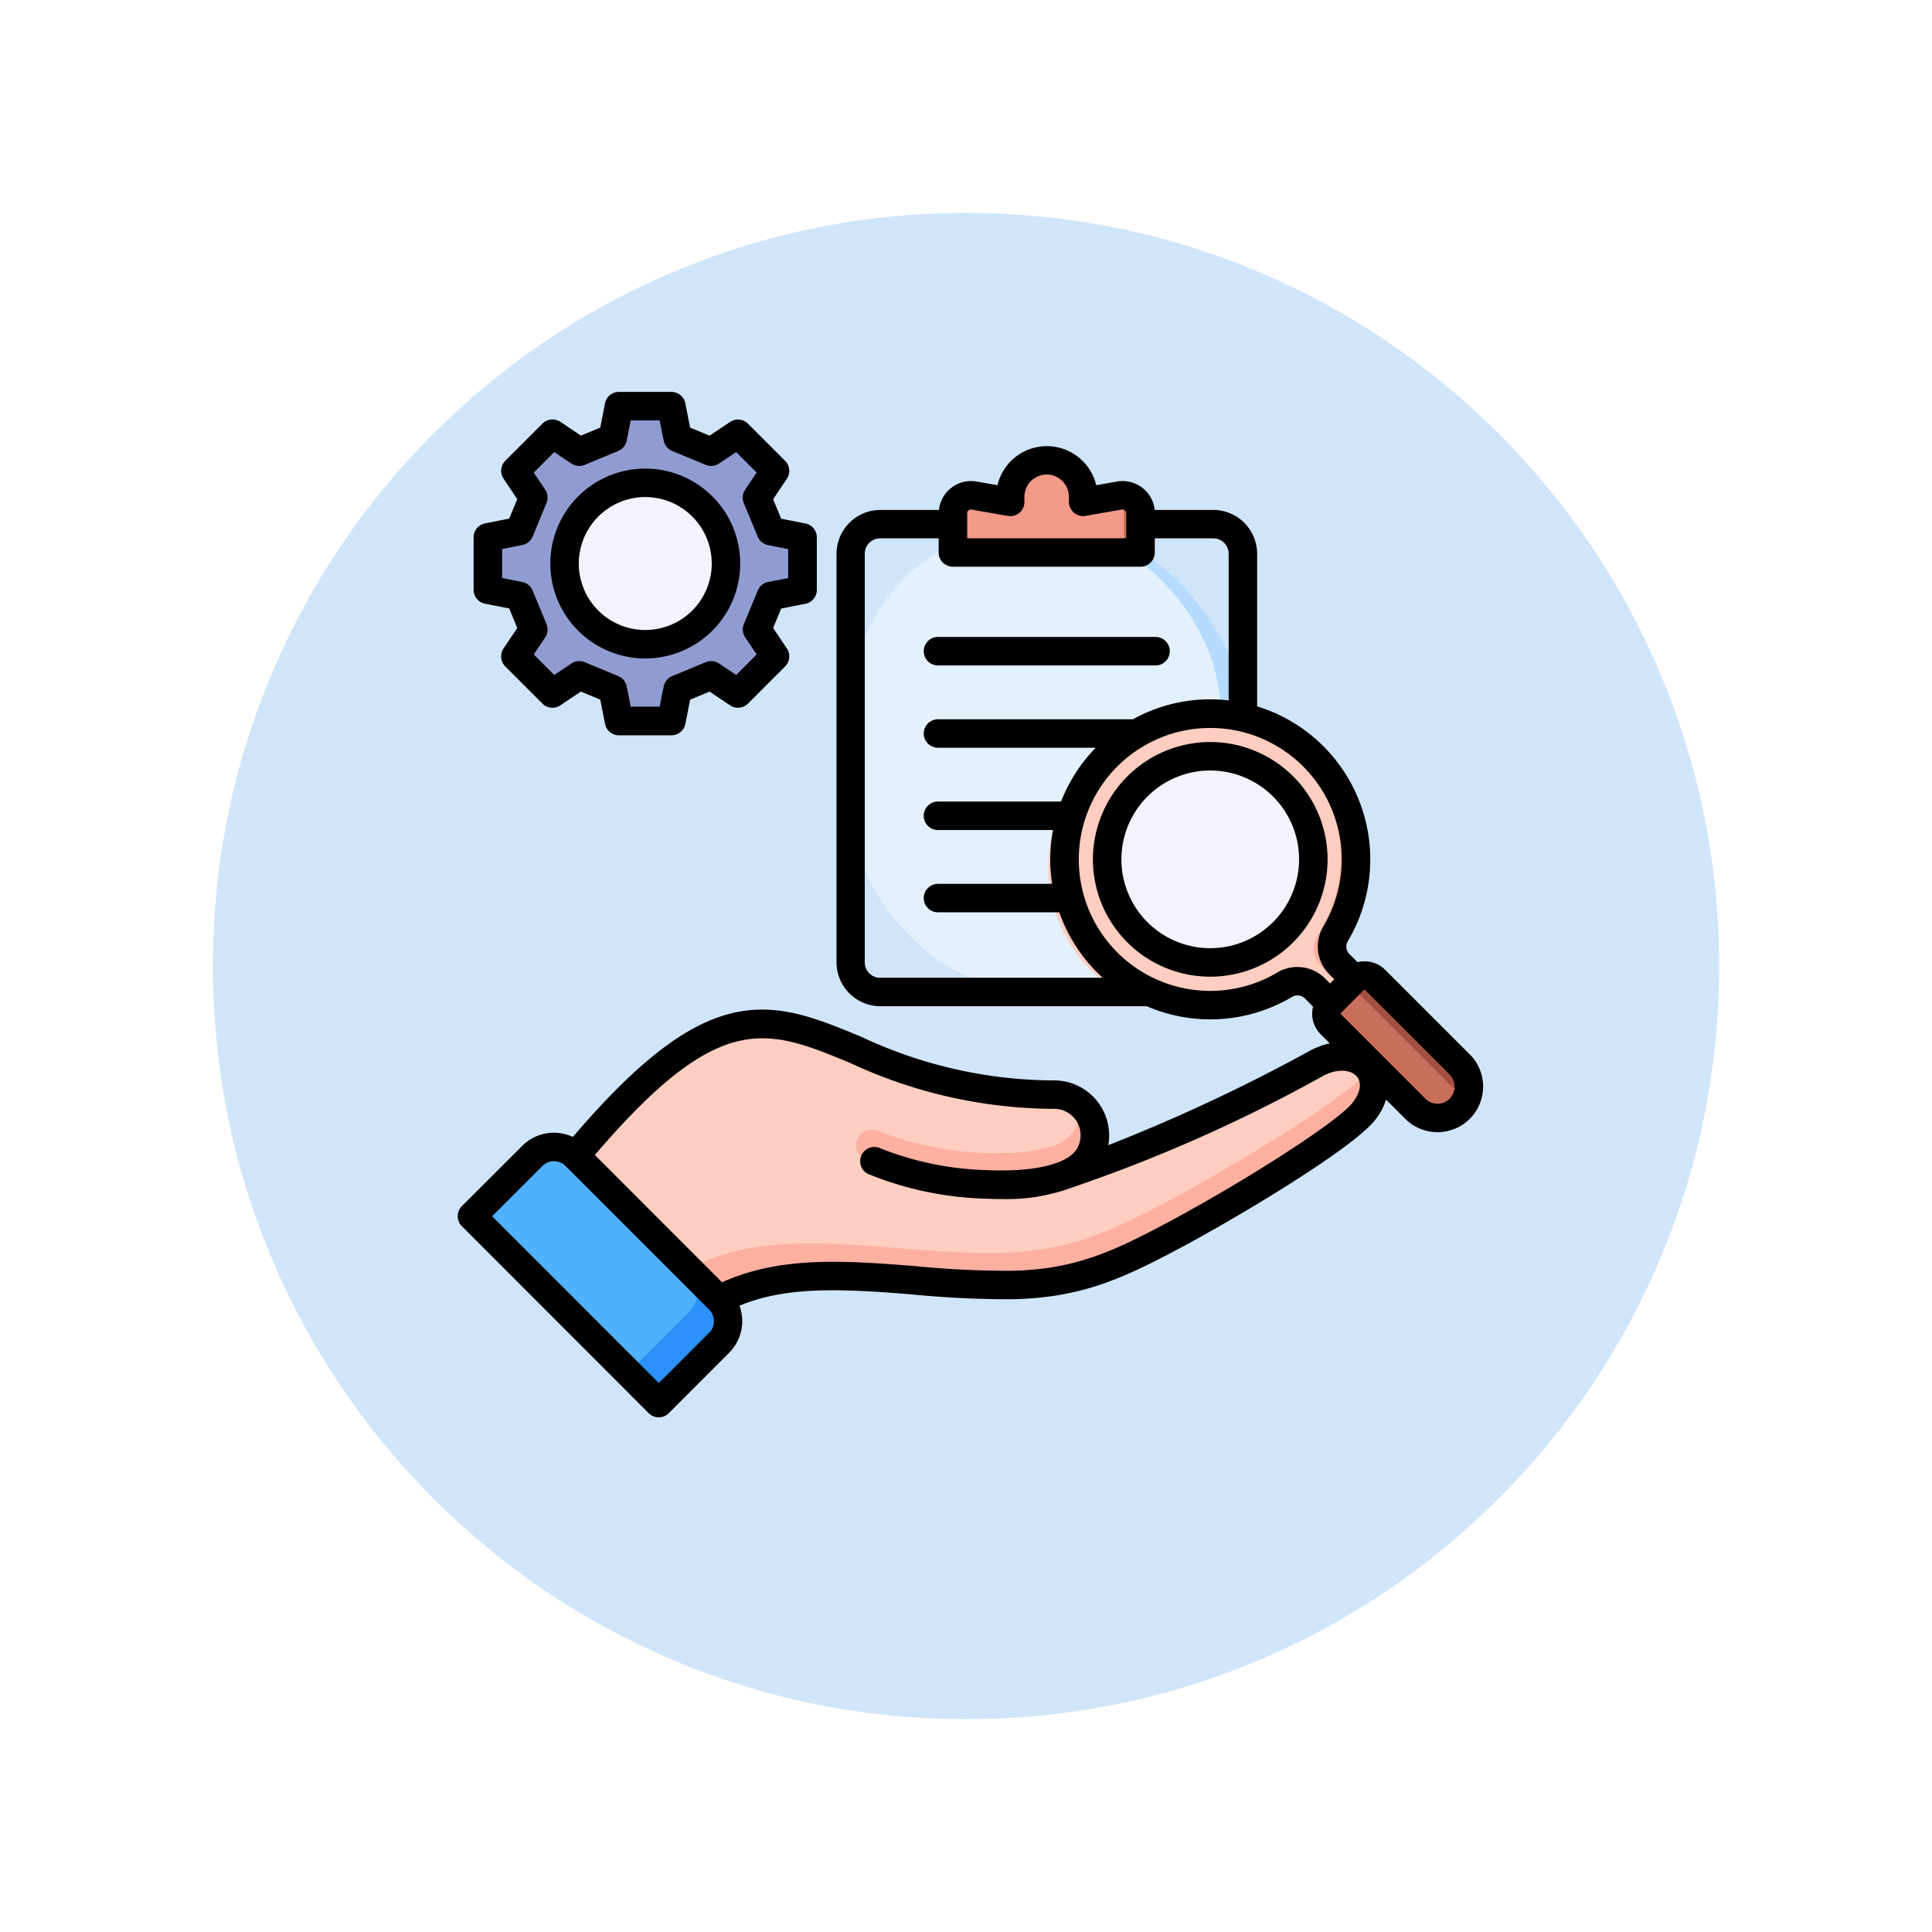 <svg xmlns="http://www.w3.org/2000/svg" xmlns:xlink="http://www.w3.org/1999/xlink" width="108.914" height="108.914" viewBox="0 0 108.914 108.914"><defs><filter id="a" x="0" y="0" width="108.914" height="108.914" filterUnits="userSpaceOnUse"><feOffset dy="3" input="SourceAlpha"/><feGaussianBlur stdDeviation="3" result="b"/><feFlood flood-opacity="0.161"/><feComposite operator="in" in2="b"/><feComposite in="SourceGraphic"/></filter></defs><g transform="translate(-907.758 -1018.136)"><g transform="matrix(1, 0, 0, 1, 907.76, 1018.14)" filter="url(#a)"><g transform="translate(9 6)" fill="#cae1f9" opacity="0.859"><path d="M 45.457 89.414 C 39.522 89.414 33.766 88.252 28.347 85.96 C 23.113 83.746 18.412 80.577 14.375 76.539 C 10.337 72.502 7.168 67.801 4.954 62.567 C 2.662 57.149 1.5 51.392 1.5 45.457 C 1.5 39.522 2.662 33.766 4.954 28.347 C 7.168 23.113 10.337 18.412 14.375 14.375 C 18.412 10.337 23.113 7.168 28.347 4.954 C 33.766 2.662 39.522 1.5 45.457 1.5 C 51.392 1.5 57.148 2.662 62.566 4.954 C 67.8 7.168 72.502 10.337 76.539 14.375 C 80.576 18.412 83.746 23.113 85.96 28.347 C 88.252 33.766 89.414 39.522 89.414 45.457 C 89.414 51.392 88.252 57.149 85.96 62.567 C 83.746 67.801 80.576 72.502 76.539 76.539 C 72.502 80.577 67.8 83.746 62.566 85.96 C 57.148 88.252 51.392 89.414 45.457 89.414 Z" stroke="none"/><path d="M 45.457 3 C 39.724 3 34.164 4.122 28.932 6.335 C 23.876 8.473 19.335 11.535 15.435 15.435 C 11.535 19.335 8.473 23.876 6.335 28.932 C 4.122 34.164 3 39.724 3 45.457 C 3 51.19 4.122 56.75 6.335 61.982 C 8.473 67.038 11.535 71.579 15.435 75.479 C 19.335 79.379 23.876 82.441 28.932 84.579 C 34.164 86.792 39.724 87.914 45.457 87.914 C 51.19 87.914 56.75 86.792 61.982 84.579 C 67.037 82.441 71.578 79.379 75.478 75.479 C 79.378 71.579 82.44 67.038 84.578 61.982 C 86.791 56.75 87.914 51.19 87.914 45.457 C 87.914 39.724 86.791 34.164 84.578 28.932 C 82.44 23.876 79.378 19.335 75.478 15.435 C 71.578 11.535 67.037 8.473 61.982 6.335 C 56.75 4.122 51.19 3 45.457 3 M 45.457 0 C 70.562 0 90.914 20.352 90.914 45.457 L 90.914 45.457 C 90.914 70.562 70.562 90.914 45.457 90.914 C 20.352 90.914 0 70.562 0 45.457 L 0 45.457 C 0 20.352 20.352 0 45.457 0 Z" stroke="none" fill="#fff"/></g></g><g transform="translate(933.563 1040.229)"><rect width="22.134" height="26.401" rx="11.067" transform="translate(22.14 7.435)" fill="#b6dbff"/><rect width="20.851" height="26.401" rx="10.425" transform="translate(22.14 7.435)" fill="#e3f1ff"/><path d="M252.909,37.55a2.047,2.047,0,0,0-2.047,2.047v.281l-2.029-.355a1.013,1.013,0,0,0-1.187,1v2.2h10.528v-2.2a1.013,1.013,0,0,0-1.187-1l-2.03.355V39.6a2.047,2.047,0,0,0-2.047-2.047Z" transform="translate(-219.702 -33.701)" fill="#c86f5c" fill-rule="evenodd"/><path d="M250.864,42.954v.281l-2.029-.355a1.013,1.013,0,0,0-1.187,1v2.2h9.609V44.039a1.013,1.013,0,0,0-1.187-1l-1.111.194-.495.086-.26.045c.032-2.826-3.339-2.437-3.339-.413Z" transform="translate(-219.704 -37.057)" fill="#f29988" fill-rule="evenodd"/><path d="M36.436,18.259l-1.787-.352-.785-1.892L34.88,14.5l-2.093-2.093-1.514,1.015-1.892-.785-.352-1.787h-2.96l-.352,1.787-1.892.785L22.31,12.408,20.217,14.5l1.015,1.514-.785,1.892-1.787.352v2.96l1.787.352.785,1.892-1.015,1.514,2.093,2.093,1.514-1.015,1.892.785.352,1.787h2.96l.352-1.787,1.892-.785,1.514,1.015,2.093-2.093-1.015-1.514.785-1.892,1.787-.352Z" transform="translate(-16.979 -10.064)" fill="#7986bf" fill-rule="evenodd"/><path d="M35.572,21.219l-1.787.352L33,23.464l1.015,1.514L32.27,26.724l-1.327-.89L28.517,26.84l-.352,1.787h-2.1l-.352-1.787L23.29,25.834l-1.327.89-1.746-1.746,1.015-1.514-.785-1.892-1.787-.352v-2.96l1.787-.352.785-1.892L20.217,14.5l1.746-1.746,1.327.89,2.426-1.006.352-1.787h2.1l.352,1.787,2.426,1.006,1.327-.89L34.016,14.5,33,16.015l.785,1.892,1.787.352Z" transform="translate(-16.979 -10.064)" fill="#909cd1" fill-rule="evenodd"/><ellipse cx="4.572" cy="4.572" rx="4.572" ry="4.572" transform="matrix(0.983, -0.183, 0.183, 0.983, 4.518, 6.011)" fill="#7986bf"/><ellipse cx="4.554" cy="4.554" rx="4.554" ry="4.554" transform="matrix(0.983, -0.183, 0.183, 0.983, 5.262, 6.025)" fill="#f3f3ff"/><path d="M310.356,161.985a8.23,8.23,0,0,1,7.077,12.428,1.4,1.4,0,0,0,.215,1.718l1.469,1.469-1.373,1.373-1.469-1.469a1.4,1.4,0,0,0-1.718-.215,8.229,8.229,0,1,1-4.2-15.3Z" transform="translate(-267.936 -143.865)" fill="#fdb0a0" fill-rule="evenodd"/><path d="M318.55,180.675l-.805.805-1.469-1.469a1.4,1.4,0,0,0-1.718-.215,8.325,8.325,0,1,1-5.012-14.98c6.424,0,10.39,6.576,6.845,12.2a1.4,1.4,0,0,0,.215,1.718Z" transform="translate(-267.937 -146.371)" fill="#ffcec0" fill-rule="evenodd"/><path d="M438.569,295.922l-4.769-4.769a.855.855,0,0,0-1.207,0l-1.3,1.3a.855.855,0,0,0,0,1.207l4.769,4.769a1.77,1.77,0,0,0,2.5-2.5Z" transform="translate(-382.071 -257.998)" fill="#a34f41" fill-rule="evenodd"/><path d="M432.342,295.256,431.3,296.3a.855.855,0,0,0,0,1.208l4.769,4.769a1.266,1.266,0,1,0,1.923-1.378l-5.608-5.608Z" transform="translate(-382.07 -261.851)" fill="#c86f5c" fill-rule="evenodd"/><ellipse cx="5.848" cy="5.848" rx="5.848" ry="5.848" transform="translate(34.914 21.717) rotate(-10.894)" fill="#fdb0a0"/><ellipse cx="5.848" cy="5.848" rx="5.848" ry="5.848" transform="translate(34.553 23.732) rotate(-26.565)" fill="#f3f3ff"/><g transform="translate(0 0)"><path d="M76.457,322.179a2.29,2.29,0,0,0-2.053-3.455c-14.846,0-14.872-12.072-28.759,5.788l7.349,7.7c3.273-3.3,7.164-3.453,11.456-3.2,2.341.14,5.135.478,7.7.421,3.581-.079,5.776-1.051,8.921-2.717,3.58-1.9,9.8-5.674,10.889-7.1,1.554-2.042-.452-3.966-2.822-2.6a85.3,85.3,0,0,1-13.968,6.189,2.68,2.68,0,0,0,1.29-1.035Z" transform="translate(-40.869 -279.097)" fill="#fdb0a0" fill-rule="evenodd"/><path d="M76.457,322.179a2.29,2.29,0,0,0-2.053-3.455c-14.846,0-14.872-12.072-28.759,5.788l5.673,5.947c3.43-3.382,7.5-3.538,11.976-3.27,2.468.148,5.413.5,8.115.444,3.775-.083,6.089-1.108,9.4-2.864,3.737-1.98,10.2-5.9,11.442-7.44-.514-.788-1.757-1.091-3.12-.3a85.3,85.3,0,0,1-13.968,6.189,2.68,2.68,0,0,0,1.29-1.035Z" transform="translate(-40.869 -279.097)" fill="#ffcec0" fill-rule="evenodd"/><path d="M212.99,354.7a2.3,2.3,0,0,0-.969-3.23c.822.9.271,2.179-1.019,2.648a8.982,8.982,0,0,1-2.72.408,18.016,18.016,0,0,1-7.111-1.22.893.893,0,1,0-.824,1.585,20.072,20.072,0,0,0,7.977,1.415,10.291,10.291,0,0,0,3.376-.572A2.679,2.679,0,0,0,212.99,354.7Z" transform="translate(-177.402 -311.619)" fill="#fdb0a0" fill-rule="evenodd"/><path d="M11.234,379.091l3.4-3.4a1.722,1.722,0,0,1,2.429,0l8.088,8.088a1.723,1.723,0,0,1,0,2.429l-3.4,3.4Z" transform="translate(-10.404 -332.616)" fill="#2a92fa" fill-rule="evenodd"/><path d="M11.234,379.091l3.4-3.4a1.722,1.722,0,0,1,2.428,0h0l6.37,6.37a1.722,1.722,0,0,1,0,2.429l-3.4,3.4Z" transform="translate(-10.404 -332.616)" fill="#4eb1fc" fill-rule="evenodd"/><path d="M59.915,43.832a.965.965,0,0,1-1.364,0l-4.764-4.763a.046.046,0,0,1-.014-.036A.045.045,0,0,1,53.787,39L55.08,37.7a.052.052,0,0,1,.035-.013.049.049,0,0,1,.035.013l4.764,4.763a.967.967,0,0,1,0,1.365ZM50.2,36.717a2.209,2.209,0,0,1,2.694.336l.281.281.237-.237-.28-.281a2.208,2.208,0,0,1-.337-2.694A7.411,7.411,0,1,0,50.2,36.717Zm-22.387.3a.869.869,0,0,1-.868-.868V13.109a.869.869,0,0,1,.868-.868h3.295v.8a.8.8,0,0,0,.8.8H42.493a.8.8,0,0,0,.8-.8v-.8H46.59a.869.869,0,0,1,.868.868v8.269a9.07,9.07,0,0,0-1.038-.062,8.963,8.963,0,0,0-4.357,1.125H31.072a.8.8,0,1,0,0,1.605h8.891a9.043,9.043,0,0,0-1.953,3.034H31.072a.8.8,0,0,0,0,1.606h6.482a8.939,8.939,0,0,0-.048,3.033H31.072a.8.8,0,1,0,0,1.605H37.91a9.037,9.037,0,0,0,2.447,3.688H27.818Zm4.9-26.185a.215.215,0,0,1,.252-.212l2.039.357a.8.8,0,0,0,.941-.791V9.9a1.254,1.254,0,0,1,2.509,0v.282a.8.8,0,0,0,.94.791l2.039-.357a.215.215,0,0,1,.252.212v1.41H32.718v-1.41ZM54.471,44.02c.43-.567.506-1.11.2-1.455s-1.067-.494-1.987.035A86.229,86.229,0,0,1,38.565,48.86a10.545,10.545,0,0,1-3.927.627c-.3,0-.585-.008-.865-.02a18.808,18.808,0,0,1-6.656-1.4.8.8,0,0,1,.741-1.425,17.474,17.474,0,0,0,5.985,1.216c2.651.116,4.542-.336,5.062-1.21a1.49,1.49,0,0,0-1.335-2.245h-.03a27.367,27.367,0,0,1-11.4-2.579c-4.732-1.962-7.371-3.056-14.411,5.18L18.9,54.18c2.843-1.293,5.981-1.234,8.726-1.069.712.042,1.451.1,2.232.164a53.434,53.434,0,0,0,5.409.256c3.508-.077,5.671-1.09,8.572-2.626,4.1-2.17,9.753-5.724,10.636-6.885Zm-36.3,13-2.838,2.839L5.937,50.46l2.838-2.837a.921.921,0,0,1,1.3,0l8.1,8.1a.921.921,0,0,1,0,1.3ZM61.05,41.332l-4.763-4.763a1.652,1.652,0,0,0-1.563-.434l-.453-.453a.59.59,0,0,1-.092-.737,9.024,9.024,0,0,0-5.115-13.231v-8.6a2.477,2.477,0,0,0-2.474-2.474h-3.3a1.821,1.821,0,0,0-2.124-1.6l-1.175.205a2.86,2.86,0,0,0-5.566,0l-1.175-.205a1.819,1.819,0,0,0-2.124,1.6h-3.3a2.477,2.477,0,0,0-2.474,2.474V36.144a2.476,2.476,0,0,0,2.474,2.474H42.844a9.019,9.019,0,0,0,8.182-.522.592.592,0,0,1,.739.092l.45.452a1.765,1.765,0,0,0-.048.394,1.644,1.644,0,0,0,.484,1.171l.508.507a4.306,4.306,0,0,0-1.275.5,98.179,98.179,0,0,1-11.212,5.24A3.105,3.105,0,0,0,37.526,42.8a25.668,25.668,0,0,1-10.772-2.457c-2.531-1.05-4.718-1.957-7.309-1.329-2.608.632-5.381,2.788-8.956,6.971a2.528,2.528,0,0,0-2.85.5l-3.406,3.4a.8.8,0,0,0,0,1.135L14.762,61.557a.8.8,0,0,0,1.135,0L19.3,58.15a2.52,2.52,0,0,0,.582-2.651c2.159-.894,4.568-.97,7.643-.787.7.042,1.426.1,2.2.163a55.118,55.118,0,0,0,5.573.26c3.861-.085,6.184-1.17,9.287-2.813,3.161-1.673,9.9-5.673,11.163-7.332a3.613,3.613,0,0,0,.583-1.108l1.084,1.084a2.57,2.57,0,1,0,3.635-3.636ZM46.42,35.346a5.008,5.008,0,1,1,5.008-5.008A5.014,5.014,0,0,1,46.42,35.346Zm0-11.622a6.614,6.614,0,1,1-6.614,6.614A6.622,6.622,0,0,1,46.42,23.723ZM30.27,18.606a.8.8,0,0,0,.8.8H43.336a.8.8,0,1,0,0-1.606H31.073A.8.8,0,0,0,30.27,18.606Zm-15.7-8.692a3.747,3.747,0,1,1-3.747,3.747A3.752,3.752,0,0,1,14.567,9.914Zm0,9.1a5.352,5.352,0,1,1,5.352-5.353A5.358,5.358,0,0,1,14.567,19.014ZM6.5,12.844l1.137-.225a.8.8,0,0,0,.586-.479L9,10.251A.8.8,0,0,0,8.93,9.5l-.646-.963L9.439,7.377l.963.647a.806.806,0,0,0,.755.075l1.889-.783a.805.805,0,0,0,.48-.587l.224-1.137h1.635l.224,1.137a.8.8,0,0,0,.48.587l1.888.783a.8.8,0,0,0,.755-.076l.963-.646L20.85,8.533,20.2,9.5a.8.8,0,0,0-.075.755l.783,1.889a.8.8,0,0,0,.587.479l1.136.225v1.634L21.5,14.7a.8.8,0,0,0-.586.48L20.13,17.07a.8.8,0,0,0,.075.755l.646.963-1.155,1.156-.963-.646a.805.805,0,0,0-.755-.076l-1.888.784a.8.8,0,0,0-.48.586l-.224,1.137H13.749l-.224-1.137a.8.8,0,0,0-.48-.586l-1.889-.784a.8.8,0,0,0-.755.076l-.963.646L8.283,18.788l.646-.963A.8.8,0,0,0,9,17.07L8.22,15.183a.8.8,0,0,0-.586-.48L6.5,14.478V12.844ZM5.54,15.926a.8.8,0,0,1-.647-.788V12.184A.8.8,0,0,1,5.54,11.4L6.9,11.128l.454-1.094L6.583,8.88a.8.8,0,0,1,.1-1.015l2.089-2.09a.8.8,0,0,1,1.015-.1l1.154.774L12.034,6,12.3,4.634a.8.8,0,0,1,.788-.648h2.954a.8.8,0,0,1,.787.648L17.1,6l1.095.454,1.154-.774a.8.8,0,0,1,1.014.1l2.089,2.09a.8.8,0,0,1,.1,1.015l-.774,1.154.454,1.094,1.363.269a.8.8,0,0,1,.647.788v2.954a.8.8,0,0,1-.647.788l-1.363.268-.454,1.095.774,1.154a.8.8,0,0,1-.1,1.015l-2.089,2.09a.8.8,0,0,1-1.014.1l-1.154-.774-1.095.454-.269,1.363a.8.8,0,0,1-.787.648H13.09a.8.8,0,0,1-.788-.648l-.269-1.363-1.095-.454-1.154.774a.8.8,0,0,1-1.015-.1l-2.089-2.09a.8.8,0,0,1-.1-1.015l.774-1.154L6.9,16.194Z" transform="translate(-3.999 -3.986)" fill-rule="evenodd"/></g></g></g></svg>